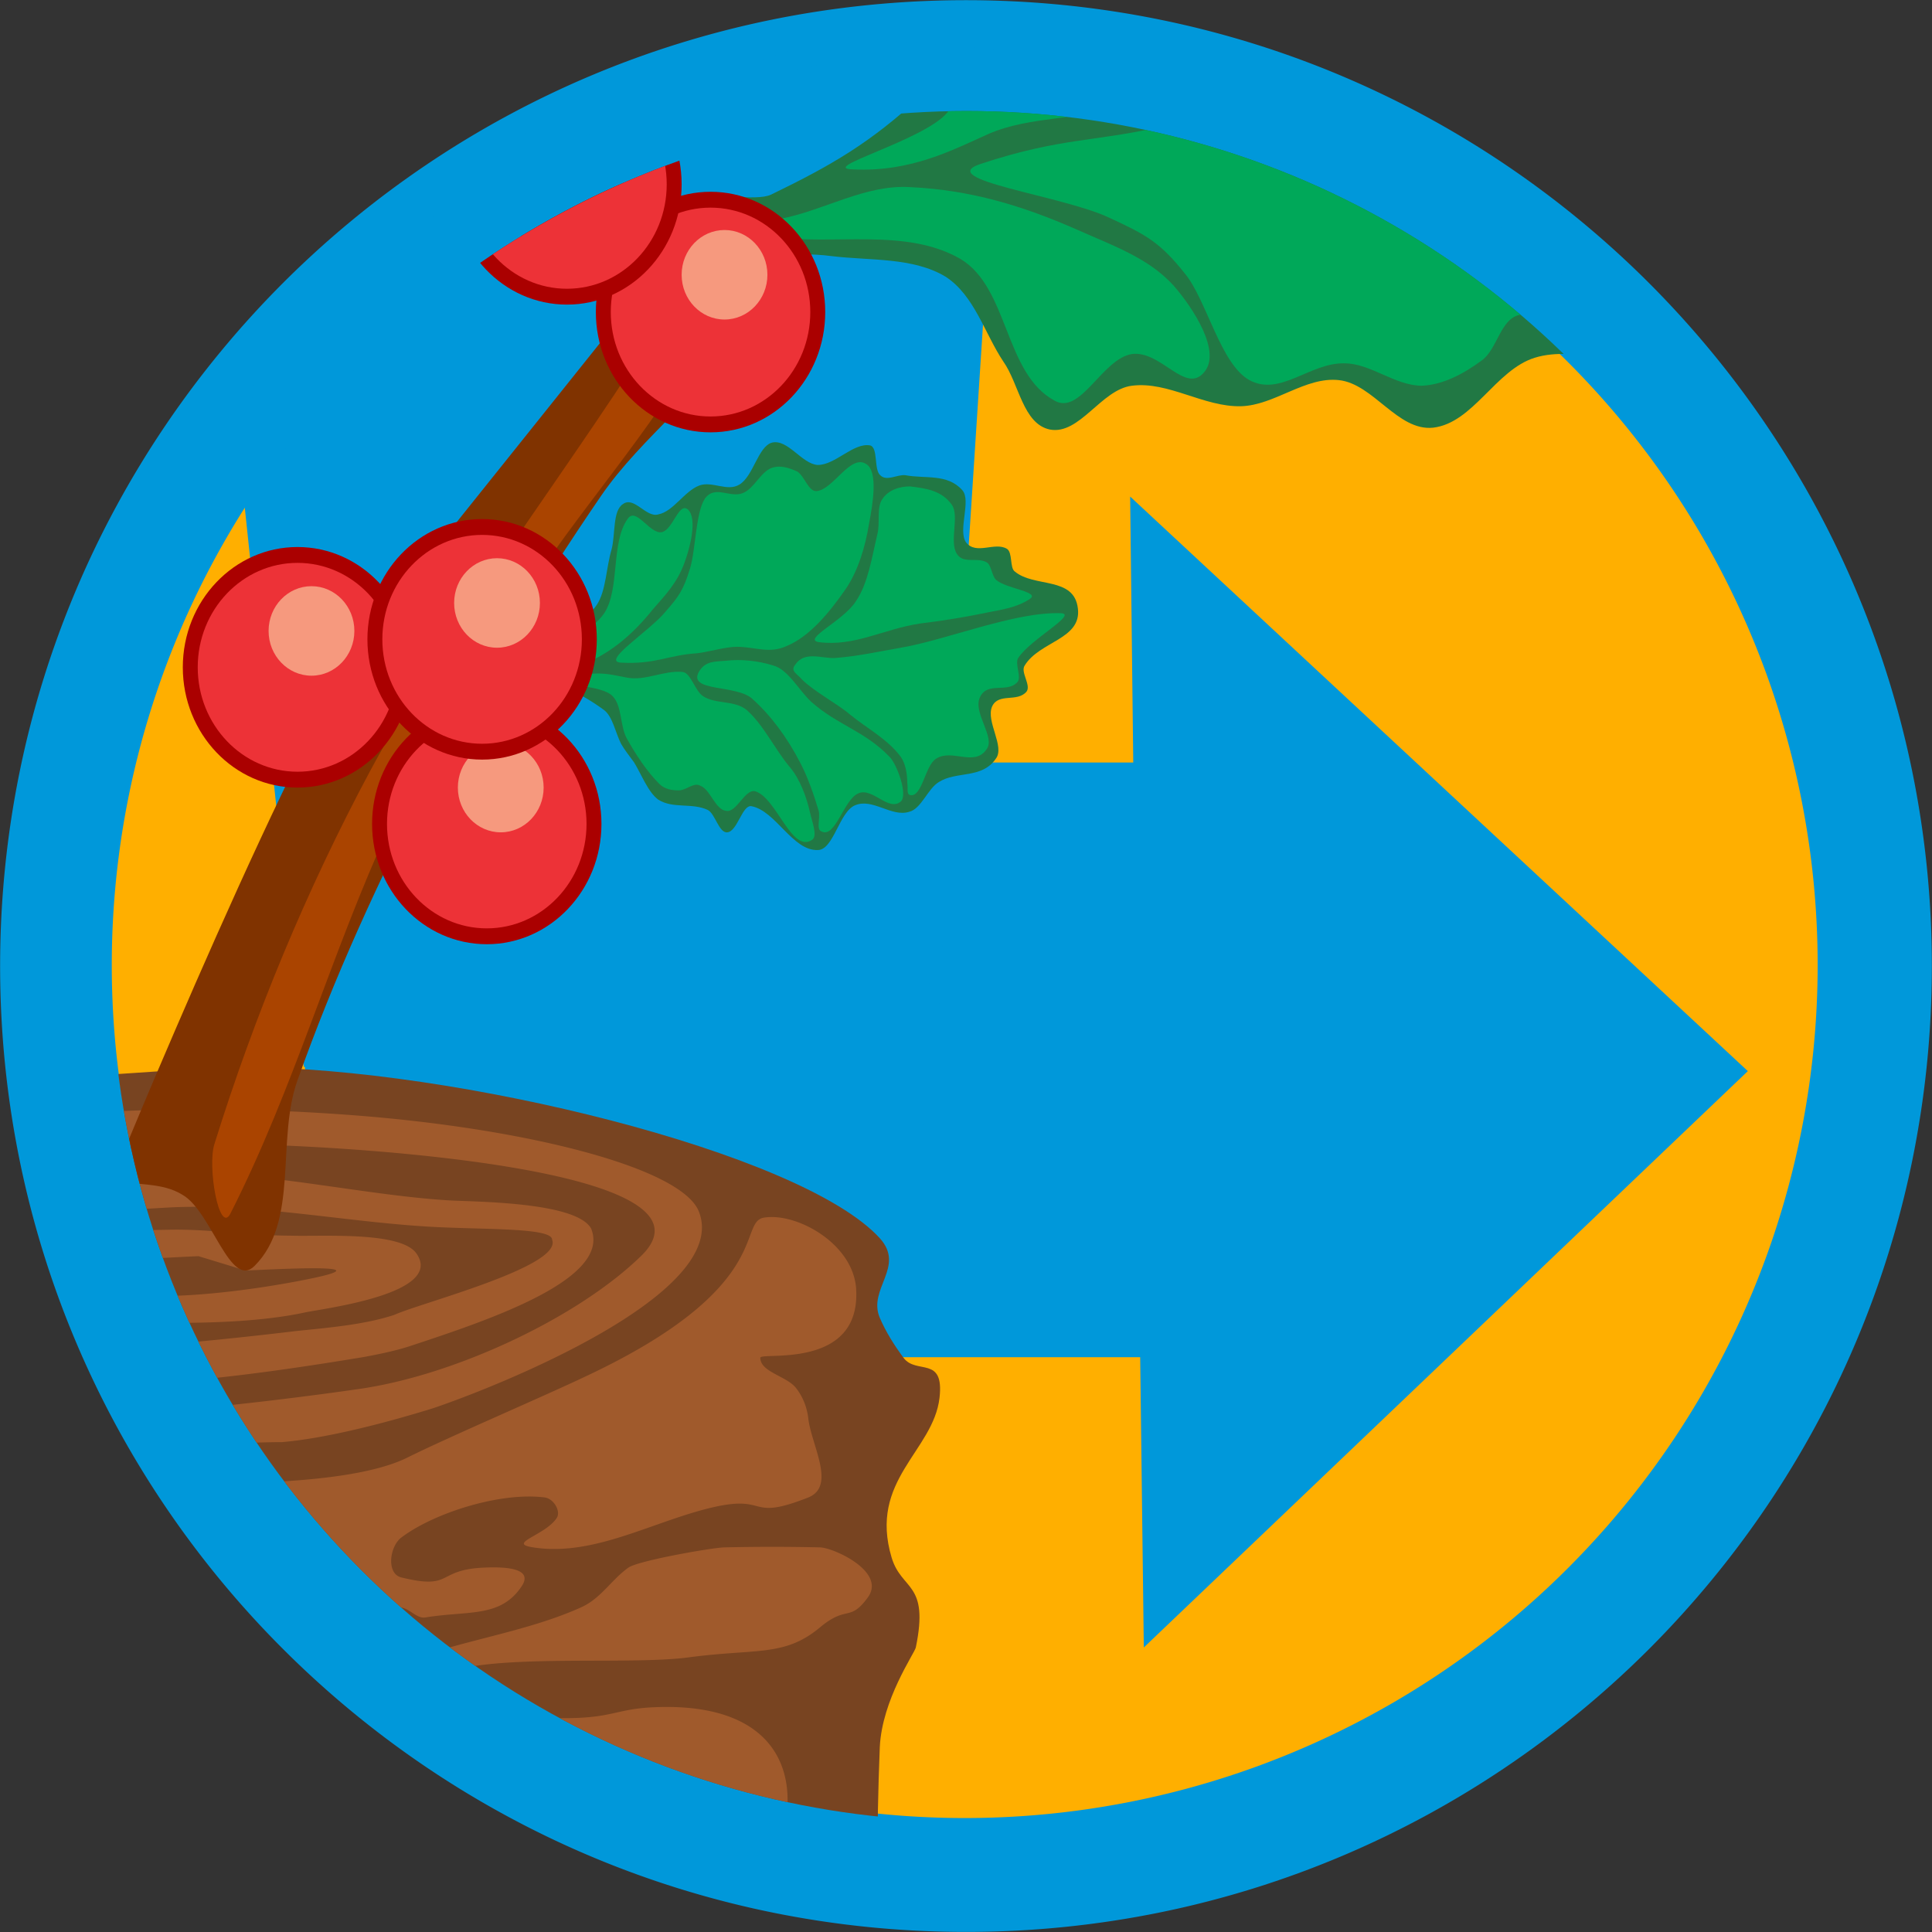 <?xml version="1.0" encoding="UTF-8" standalone="no"?>
<svg
   xmlns:dc="http://purl.org/dc/elements/1.1/"
   xmlns:cc="http://creativecommons.org/ns#"
   xmlns:rdf="http://www.w3.org/1999/02/22-rdf-syntax-ns#"
   xmlns:svg="http://www.w3.org/2000/svg"
   xmlns="http://www.w3.org/2000/svg"
   xmlns:sodipodi="http://sodipodi.sourceforge.net/DTD/sodipodi-0.dtd"
   xmlns:inkscape="http://www.inkscape.org/namespaces/inkscape"
   inkscape:export-ydpi="96"
   inkscape:export-xdpi="96"
   inkscape:export-filename="C:\xampp\htdocs\sistemas\sh\img\favicon.ico.png"
   sodipodi:docname="logohosana_favicon_ideia2.svg"
   inkscape:version="1.0 (4035a4fb49, 2020-05-01)"
   id="svg2"
   viewBox="0 0 15875 15875"
   style="clip-rule:evenodd;fill-rule:evenodd;image-rendering:optimizeQuality;shape-rendering:geometricPrecision;text-rendering:geometricPrecision"
   version="1.1"
   height="600"
   width="600"
   xml:space="preserve"><rect x="0" y="0" width="15875" height="15875" fill="#333333" stroke="none"/><sodipodi:namedview
     inkscape:document-rotation="0"
     units="px"
     inkscape:current-layer="svg2"
     inkscape:window-maximized="1"
     inkscape:window-y="428"
     inkscape:window-x="-8"
     inkscape:cy="-133.68292"
     inkscape:cx="234.41403"
     inkscape:zoom="0.45331146"
     showgrid="false"
     id="namedview252"
     inkscape:window-height="1017"
     inkscape:window-width="1920"
     inkscape:pageshadow="2"
     inkscape:pageopacity="0"
     guidetolerance="10"
     gridtolerance="10"
     objecttolerance="10"
     borderopacity="1"
     bordercolor="#666666"
     pagecolor="#ffffff" /><defs
     id="defs4"><style
       id="style6"
       type="text/css"><![CDATA[
    .str0 {stroke:#373435;stroke-width:7.62}
    .fil15 {fill:#FEFEFE}
    .fil1 {fill:#BDBFC1}
    .fil7 {fill:#373435}
    .fil2 {fill:#FFF212}
    .fil8 {fill:#84716B}
    .fil9 {fill:#A98F71}
    .fil14 {fill:#F6997E}
    .fil10 {fill:#A45E4D}
    .fil11 {fill:#CB7246}
    .fil13 {fill:#ED3237}
    .fil12 {fill:#00A859}
    .fil0 {fill:#0098DA}
    .fil4 {fill:#1F1A17}
    .fil5 {fill:#B7683E}
    .fil16 {fill:#373435;fill-rule:nonzero}
    .fil6 {fill:#CB7246;fill-rule:nonzero}
    .fil3 {fill:#0098DA;fill-rule:nonzero}
   ]]></style><clipPath
       id="clipPath2462"
       clipPathUnits="userSpaceOnUse"><circle
         style="clip-rule:evenodd;fill:#ffd5d5;fill-rule:evenodd;stroke-width:3.374;image-rendering:optimizeQuality;shape-rendering:geometricPrecision;text-rendering:geometricPrecision"
         id="circle2464"
         cy="7891.773"
         cx="7943.556"
         class="fil2"
         r="7082.531" /></clipPath></defs><circle
     style="clip-rule:evenodd;fill:#e6e6e6;fill-rule:evenodd;stroke-width:3.722;image-rendering:optimizeQuality;shape-rendering:geometricPrecision;text-rendering:geometricPrecision"
     id="circle2466"
     cy="7961.042"
     cx="7941.623"
     class="fil2"
     r="7812.116" /><circle
     r="7549.465"
     class="fil2"
     cx="8075.836"
     cy="7916.849"
     id="circle14"
     style="clip-rule:evenodd;fill:#ffaf00;fill-opacity:1;fill-rule:evenodd;stroke-width:3.597;image-rendering:optimizeQuality;shape-rendering:geometricPrecision;text-rendering:geometricPrecision" /><path
     transform="scale(26.458)"
     d="M 299.982 0.018 L 299.982 0.055 C 217.152 0.055 142.165 33.609 87.877 87.896 C 33.625 142.184 0.037 217.17 0.037 300 L 0 300 L 0 300.037 L 0.037 300.037 C 0.037 382.867 33.589 457.852 87.877 512.104 C 142.165 566.391 217.152 599.982 299.982 599.982 L 300.018 599.982 C 382.848 599.982 457.835 566.392 512.123 512.141 C 566.375 457.853 599.963 382.866 599.963 300 C 599.963 217.17 566.375 142.184 512.123 87.896 C 457.835 33.609 382.848 0.055 300.018 0.055 L 300.018 0.018 L 299.982 0.018 z M 299.367 19.355 A 280.35 280.35 0 0 1 299.58 19.355 A 280.35 280.35 0 0 1 579.93 299.705 A 280.35 280.35 0 0 1 299.58 580.057 A 280.35 280.35 0 0 1 19.229 299.705 A 280.35 280.35 0 0 1 299.367 19.355 z "
     style="fill:#0098da;fill-opacity:1;stroke:none;stroke-width:1.065"
     id="path974" /><path
     style="clip-rule:evenodd;fill:#0098da;fill-opacity:1;fill-rule:evenodd;stroke-width:0.903;image-rendering:optimizeQuality;shape-rendering:geometricPrecision;text-rendering:geometricPrecision"
     d="m 6421.432,8840.523 a 6885.652,6449.189 3.895 0 0 460.52,2242.53 l 2486.001,-4.781 30.543,2458.781 4963.266,-4735.829 -5075.448,-4720.841 28.685,2458.782 -2461.273,4.734 a 6885.652,6449.189 3.895 0 0 -432.295,2296.623 z"
     id="path10-2"
     inkscape:connector-curvature="0" /><rect
     y="6265.458"
     x="5106.129"
     height="4886.487"
     width="4903.574"
     id="rect1001"
     style="fill:#0098da;fill-opacity:1;stroke:none;stroke-width:36.962" /><path
     sodipodi:nodetypes="ccccccc"
     d="M 4271.455,1108.274 6852.003,301.356 8223.441,410.716 7682.227,8765.72 H 2496.232 L 1921.209,3316.748 Z"
     style="fill:#0098da;fill-opacity:1;stroke:none;stroke-width:64.974"
     id="rect1003" /><circle
     r="2592.998"
     cy="8553.373"
     cx="5089.23"
     id="path1005"
     style="fill:#0098da;fill-opacity:1;stroke:none;stroke-width:38.504" /><path
     class="fil15"
     d="m 31881.182,-6496.966 c 63.178,353.262 -174.954,961.51 -374.207,1081.035 -60.749,-504.659 -277.012,-847.297 -551.591,-1269.62 l -150.656,571.065 c -80.187,-281.548 -172.523,-555.128 -330.469,-799.49 l -119.065,411.696 c -29.16,-387.791 -97.198,-725.116 -357.199,-990.726 l -140.934,661.368 c -165.235,-401.072 -123.927,-618.872 -507.854,-841.983 14.58,507.315 77.758,1011.974 165.235,1511.325 46.168,276.235 48.598,286.859 145.794,520.596 138.506,337.325 72.898,154.053 218.693,409.039 l 174.954,339.984 247.853,231.081 191.963,217.8 255.141,169.991 228.412,350.605 c 170.094,209.833 128.786,26.561 174.954,339.981 l 26.73,191.242 -109.346,719.805 c -12.15,302.796 75.326,496.691 294.019,669.339 99.627,-228.424 194.393,-462.162 296.451,-690.59 9.718,-18.591 21.869,-42.496 41.308,-50.464 111.776,-39.842 255.142,-92.965 366.918,-135.462 l 301.31,-172.648 c 179.814,-66.404 306.169,-92.965 643.929,-209.833 340.187,-119.524 714.394,-523.253 974.395,-791.52 500.565,-517.939 417.946,-531.22 777.574,-1030.571 223.551,-294.829 396.076,-579.03 485.981,-961.51 l 119.07,-778.239 c -82.618,122.181 -325.612,571.062 -563.742,687.93 l -325.608,321.39 c 70.467,-459.506 80.187,-371.854 80.187,-831.362 -123.927,180.615 -204.114,395.761 -328.039,576.376 -252.713,358.575 -546.732,677.306 -865.051,1004.009 l -413.087,393.102 c 0,-478.097 38.879,-634.81 109.348,-1102.283 55.888,-236.395 182.243,-626.843 208.972,-998.696 l 65.608,-791.52 -502.994,650.745 -294.019,499.348 c -21.87,-201.863 -70.468,-377.167 -145.795,-517.94 2.429,148.74 -17.011,289.515 -65.609,419.663 -111.775,-90.306 -75.327,-69.058 -121.495,-204.519 -41.308,-183.272 -92.338,-358.576 -133.646,-541.844 -72.897,-231.084 -208.973,-446.228 -320.749,-653.404 -34.018,217.8 -114.206,430.29 -116.636,656.058 4.859,58.437 274.581,581.689 242.992,759.648 z"
     id="path230"
     inkscape:connector-curvature="0"
     style="clip-rule:evenodd;fill:#fefefe;fill-rule:evenodd;stroke-width:2.541;image-rendering:optimizeQuality;shape-rendering:geometricPrecision;text-rendering:geometricPrecision" /><path
     id="path984"
     style="fill:#0098da;fill-opacity:1;stroke:none;stroke-width:26.612"
     d="m 7937.033,438.217 v 0.928 c -2070.673,0 -3945.291,838.814 -5302.44,2195.963 C 1278.352,3992.257 438.679,5866.827 438.679,7937.5 h -0.928 v 0.928 h 0.928 c 0,2070.673 838.766,3945.222 2195.915,5301.463 1357.149,1357.149 3231.767,2196.891 5302.44,2196.891 h 0.879 c 2070.673,0 3945.292,-839.722 5302.44,-2195.963 1356.241,-1357.149 2195.915,-3231.738 2195.915,-5303.319 0,-2070.673 -839.674,-3945.243 -2195.915,-5302.391 C 11883.204,1277.959 10008.585,439.145 7937.912,439.145 v -0.928 z m -15.38,483.429 a 7008.487,7008.487 0 0 1 5.322,0 A 7008.487,7008.487 0 0 1 14935.456,7930.127 7008.487,7008.487 0 0 1 7926.975,14938.656 7008.487,7008.487 0 0 1 918.446,7930.127 7008.487,7008.487 0 0 1 7921.653,921.647 Z" /><g
     transform="matrix(0.992,0,0,0.992,62.157,109.396)"
     clip-path="url(#clipPath2462)"
     id="g2252"><path
       style="clip-rule:evenodd;fill:#784421;fill-rule:evenodd;stroke-width:3.325;image-rendering:optimizeQuality;shape-rendering:geometricPrecision;text-rendering:geometricPrecision"
       d="m 1976.352,8730.199 c -114.206,-0.105 -223.262,2.796 -326.054,9.064 -2336.02,139.751 -4795.669,325.108 -5981.873,1601.085 -694.983,747.351 -469.432,2196.429 -94.648,2977.208 558.986,1164.669 457.717,2092.137 127.813,2828.284 1969.603,747.387 4057.713,1133.932 6164.339,1141.124 1819.269,-7.134 3626.36,-297.199 5356.471,-859.79 -22.83,-686.368 -25.617,-1375.446 2.359,-2064.508 18.191,-394.942 287.442,-777.767 298.354,-826.376 112.803,-543.811 -116.414,-467.804 -200.103,-744.272 -192.848,-644.063 345.661,-881.03 396.605,-1324.582 40.023,-352.41 -192.835,-188.359 -298.355,-331.15 -76.411,-103.292 -145.562,-212.662 -196.502,-331.145 -101.885,-240.004 214.678,-422.219 0,-659.186 C 6573.212,9431.066 3689.448,8732.154 1976.352,8730.199 Z"
       id="path22-9"
       inkscape:connector-curvature="0"
       sodipodi:nodetypes="scccccccccccccs" /><path
       style="clip-rule:evenodd;fill:#a05a2c;fill-rule:evenodd;stroke-width:93.834;image-rendering:optimizeQuality;shape-rendering:geometricPrecision;text-rendering:geometricPrecision"
       d="m 1542.608,9078.98 c -1319.982,5.132 -2696.658,176.001 -3840.104,620.311 -771.397,297.728 -1029.879,929.715 -196.626,1406.69 534.883,303.799 968.021,394.893 1532.018,631.858 793.226,331.149 2397.808,97.258 3234.7,97.258 385.698,-33.415 884.078,-167.068 1247.947,-279.473 516.686,-173.171 2478.017,-948.079 2205.116,-1631.637 C 5583.753,9565.501 4310.089,9234.43 2832.787,9125.064 2416.162,9093.924 1982.6,9077.273 1542.608,9078.98 Z m 174.516,287.054 c 86.285,0.088 172.062,0.902 257.117,2.236 942.411,18.227 4002.555,212.608 3274.82,923.508 -513.051,501.278 -1502.809,972.218 -2296.039,1096.781 -320.199,48.607 -3580.379,510.311 -3580.379,24.222 -433.001,-182.279 -2445.347,-641.002 -1986.878,-1200.001 65.496,-109.368 334.746,-209.681 458.462,-255.254 1082.503,-420.008 2390.755,-572.435 3612.55,-589.753 87.27,-1.24 174.061,-1.843 260.346,-1.738 z m -249.415,238.609 c -46.432,0.251 -92.245,1.519 -137.502,3.602 -1007.91,45.567 -2223.321,212.643 -2896.474,391.885 -134.632,36.455 -250.985,75.828 -341.953,112.286 -65.496,30.382 -203.787,94.132 -232.896,154.892 -214.68,179.243 36.414,413.331 207.432,501.438 534.88,282.537 1196.99,246.122 1731.873,467.903 684.068,285.574 2358.005,24.312 3151.231,-106.326 130.991,-24.302 280.221,-54.846 403.934,-97.381 644.044,-212.662 1648.097,-549.901 1480.718,-966.11 -120.076,-221.782 -953.113,-221.74 -1171.433,-233.891 -678.834,-39.879 -1498.501,-231.985 -2194.931,-228.299 z m 152.655,281.708 c 628.207,7.813 1268.944,130.77 1892.974,165.327 447.555,24.308 997.041,6.064 997.041,106.326 90.969,221.775 -1095.289,525.573 -1306.326,622.791 -247.432,82.025 -549.483,106.431 -811.469,133.778 -254.708,30.375 -2445.092,294.678 -2445.092,66.825 -523.968,-215.699 -1186.121,-179.204 -1702.807,-452.626 -265.625,-139.751 167.277,-224.817 294.628,-258.234 891.469,-240.006 1884.899,-328.188 2812.756,-379.838 89.15,-4.176 178.55,-5.465 268.296,-4.348 z m 4695.917,84.463 c -18.038,0.513 -35.569,2.12 -52.169,4.968 -218.32,39.495 91.147,580.192 -1477.116,1315.396 -331.118,157.976 -1153.485,510.536 -1480.967,674.589 -411.167,200.509 -1273.664,212.65 -1743.052,212.65 -556.716,0 -1528.135,88.101 -2063.019,0 -553.077,-94.184 -1062.529,-467.867 -1553.754,-555.967 -574.907,-103.297 -593.143,-364.679 -1022.504,-543.92 -120.077,-51.646 -171.024,-394.91 -283.822,-458.711 -98.243,-54.684 -240.154,267.477 -309.285,185.444 -98.247,-112.403 98.188,-483.11 -43.722,-552.985 -54.577,-27.344 -607.597,300.756 -451.134,470.886 178.294,197.471 181.955,282.485 294.753,413.121 211.041,243.048 640.394,325.023 891.462,413.127 429.361,148.861 895.086,285.623 1189.816,580.314 127.356,127.595 -403.896,-36.408 -593.107,-81.979 -141.906,-36.459 -258.215,-127.569 -396.481,-167.064 -160.104,-42.532 -342.032,-24.381 -494.857,-82.102 -152.824,-54.685 -265.738,-167.144 -396.73,-249.169 -491.22,-306.842 -221.933,-252.138 -694.96,-577.205 -112.798,-78.992 -149.196,212.783 -196.501,331.27 -76.411,185.321 123.734,388.772 294.752,495.104 192.851,118.482 378.39,249.114 596.709,331.145 152.821,57.723 334.757,36.407 494.856,81.979 138.27,39.494 262.099,115.472 396.73,164.081 160.099,60.762 338.268,97.316 494.731,167.189 207.402,94.181 414.81,200.386 593.107,331.023 58.217,39.492 174.661,164.207 98.251,164.207 -145.546,0 -250.973,-133.826 -392.879,-164.207 -130.992,-27.342 -273.013,36.458 -396.73,0 -251.068,-75.952 -451.171,-242.916 -694.96,-331.023 -221.96,-78.988 -469.399,-94.278 -691.358,-167.189 -269.261,-85.068 -916.86,-616.648 -651.237,-176.132 261.982,440.516 163.686,197.322 549.385,425.178 560.352,331.145 400.241,-66.636 891.462,413.373 200.126,197.474 -1742.841,-300.866 -1244.345,-21.368 480.302,267.349 1077.083,340.316 1641.075,434.493 261.986,45.571 542.022,9.131 793.086,85.084 225.599,66.839 414.939,200.442 593.232,328.039 58.22,42.536 134.514,112.38 98.127,167.068 -87.326,145.822 -98.142,264.336 -294.629,164.083 -684.068,-340.259 -211.135,-321.94 -1091.689,-495.109 -90.968,-18.227 -112.688,203.453 -196.377,163.958 -811.42,-361.524 -251.045,-279.432 -694.96,-328.039 -211.045,-24.302 -694.986,-300.812 -593.107,81.98 18.194,69.872 705.762,537.715 793.087,577.21 192.851,88.103 385.83,188.277 593.232,249.041 258.346,75.95 523.829,130.662 793.086,164.081 163.743,21.269 331.238,-18.23 494.98,0 72.775,9.112 163.63,27.363 196.378,85.085 47.305,72.916 61.86,182.261 0,246.062 -61.857,69.873 -192.746,72.932 -294.629,85.083 -196.487,18.23 -403.899,39.492 -593.107,0 -1022.465,-227.855 -1229.967,-595.326 -1684.797,-662.166 -61.86,-9.115 32.891,349.402 294.877,495.229 371.14,206.589 789.439,340.16 1189.692,495.104 94.604,39.495 200.236,51.665 298.479,85.086 69.135,21.264 127.243,57.799 196.378,82.102 349.311,112.41 680.406,78.817 694.96,81.856 218.32,66.834 302.156,85.108 294.877,249.167 -3.636,115.447 -156.607,255.179 -294.877,246.063 -480.302,-21.265 -935.124,-194.49 -1386.318,-328.169 -476.663,-142.787 -1033.367,-795.81 -1386.318,-498.084 -331.117,276.462 644.161,564.982 989.837,826.253 160.099,124.562 1346.298,458.74 1484.568,662.291 98.243,145.823 -564.019,-91.135 -764.145,-106.326 -1052.935,-78.544 -2237.5,-969.73 -1717.588,-316.488 a 17544.032,17544.032 0 0 0 5640.914,950.089 17544.032,17544.032 0 0 0 1208.199,-42.853 c -21.066,-389.55 2.955,-796.577 344.561,-1003.872 170.829,-102.627 217.741,425.598 268.171,932.328 a 17544.032,17544.032 0 0 0 3001.059,-567.771 c -48.761,-81.269 -137.435,-207.621 -256.247,-258.235 -400.252,-173.17 -1699.394,-282.597 -2150.588,-367.663 -724.091,-133.673 -1397.197,-276.299 -2106.741,-458.586 -287.451,-72.911 2234.113,215.502 2772.636,248.917 294.731,15.195 600.492,42.534 891.586,0 596.74,-91.136 1226.107,-1819.736 -494.98,-1737.707 -363.866,18.224 -330.989,118.56 -989.589,82.101 -411.167,-24.304 -640.518,482.97 -891.586,-82.101 -236.51,-534.698 1510.048,-325.028 2175.927,-413.127 567.627,-75.954 796.835,-3.08 1091.565,-249.169 225.6,-188.352 243.905,-39.418 396.729,-249.041 152.825,-212.664 -283.932,-410.212 -396.729,-413.25 -265.622,-6.079 -527.713,-6.079 -793.335,0 -105.523,3.033 -709.522,109.342 -793.211,167.064 -141.91,100.254 -229.103,258.362 -396.481,331.267 -338.397,151.911 -720.459,227.854 -1087.963,331.149 -127.352,33.421 -265.615,51.599 -396.606,81.98 -443.919,103.29 -200.261,188.44 -691.482,82.101 -127.352,-27.339 -72.771,-240.124 0,-331.27 80.05,-103.285 251.18,-130.537 396.729,-163.96 94.603,-24.298 196.509,-18.228 294.752,0 72.775,12.158 127.333,94.009 200.104,81.857 352.95,-57.723 614.955,3.248 789.609,-248.917 101.883,-139.749 -65.514,-173.326 -294.753,-164.207 -414.807,15.192 -258.32,188.437 -694.96,82.102 -127.355,-30.38 -98.243,-258.361 0,-331.268 269.262,-203.552 822.435,-379.633 1189.941,-331.022 72.774,12.151 130.75,112.375 98.002,167.062 -90.965,145.827 -421.848,212.641 -196.254,246.062 502.136,78.986 989.713,-215.704 1484.569,-331.148 473.027,-109.367 283.673,118.533 793.087,-81.976 236.51,-94.182 21.829,-440.519 0,-662.297 -10.919,-85.061 -43.761,-173.146 -101.978,-246.059 -76.414,-97.217 -294.628,-130.683 -294.628,-249.169 0,-51.644 840.638,106.356 793.335,-577.206 -27.291,-350.324 -441.56,-596.407 -712.102,-588.265 z m -4867.949,104.591 c -42.905,-0.69 -85.971,-0.37 -129.179,0.744 -1943.047,30.38 -2376.018,309.694 -2055.815,294.502 -447.555,358.492 800.581,407.127 957.045,422.318 589.464,48.607 1615.459,106.339 2248.59,-33.412 185.568,-36.454 1138.971,-157.862 920.651,-482.932 -123.716,-191.397 -785.981,-142.797 -1047.967,-151.912 -299.279,0 -593.001,-44.369 -893.325,-49.308 z m 132.905,219.353 389.401,118.499 c 138.27,-3.037 1222.528,-69.873 512.991,72.911 -451.194,91.144 -1255.361,203.519 -1692.001,94.149 l 407.536,-94.149 c -855.086,-57.722 -1284.4,-91.078 -1080.635,-109.308 203.766,-15.185 1302.609,-76.024 1462.708,-82.102 z m 4413.835,9374.819 c 221.501,38.518 462.722,65.115 606.646,0 z"
       id="path24-4" /><g
       style="clip-rule:evenodd;fill-rule:evenodd;image-rendering:optimizeQuality;shape-rendering:geometricPrecision;text-rendering:geometricPrecision"
       id="_775282522288"
       transform="matrix(2.729,0,0,2.729,-32743.11,-10738.523)"><path
         style="fill:#6c5353;stroke:none;stroke-width:7.62"
         inkscape:connector-curvature="0"
         id="path33"
         d="m 9854,8268 c 183,-128 345,-211 594,-441 290,-267 732,-678 1132,-987 l 384,-296 c 0,0 97,-29 140,37 43,66 -11,215 -11,215 0,0 -431,342 -613,474 -183,132 -688,616 -914,841 -160,160 -428,320 -571,399 z"
         class="fil7 str0" /><path
         style="fill:#84716b;stroke:none;stroke-width:7.62"
         inkscape:connector-curvature="0"
         id="path35"
         d="m 9864,8284 c 190,-135 339,-196 598,-430 282,-254 718,-679 1102,-979 l 375,-293 c 0,0 104,-47 146,16 42,63 -21,210 -21,210 0,0 -429,335 -607,461 -178,125 -660,592 -880,806 -175,171 -480,340 -600,404 z"
         class="fil8 str0" /><path
         style="fill:#999999;stroke:none;stroke-width:7.62"
         inkscape:connector-curvature="0"
         id="path37"
         d="m 9438,8527 c -15,-25 -17,-102 28,-133 l 220,-164 c 55,-41 140,-10 160,23 l 173,298 c 31,54 23,95 -3,124 l 396,131 c 36,2 69,18 101,39 -82,141 -147,227 -274,331 -9,7 -39,18 -50,21 -43,8 -238,46 -337,49 l -124,-358 c -27,10 -85,9 -106,-29 z"
         class="fil7 str0" /><path
         style="fill:#a98f71"
         inkscape:connector-curvature="0"
         id="path39"
         d="m 9920,8381 c 118,-81 753,-520 815,-606 68,-94 1101,-976 1143,-1002 41,-26 94,-79 110,-37 15,42 -131,126 -131,126 0,0 -221,184 -331,268 -110,84 -948,839 -1095,949 -132,100 -432,302 -488,340 z"
         class="fil9" /><path
         style="fill:#bdbfc1"
         inkscape:connector-curvature="0"
         id="path41"
         d="m 9469,8524 c -13,-24 -15,-86 27,-115 l 207,-144 c 53,-38 107,-5 125,26 l 169,276 c 30,49 16,104 -9,131 L 10381,8821 c 33,2 65,12 95,31 -73,126 -163,228 -264,321 -11,10 -18,25 -32,29 -135,33 -224,38 -289,45 L 9747,8873 c -25,10 -80,-1 -99,-36 z"
         class="fil1" /></g><g
       style="clip-rule:evenodd;fill-rule:evenodd;image-rendering:optimizeQuality;shape-rendering:geometricPrecision;text-rendering:geometricPrecision"
       id="_775282492272"
       transform="matrix(7.723,0,0,7.723,-81107.266,-62421.798)"><g
         id="g44"><path
           style="fill:#803300"
           inkscape:connector-curvature="0"
           id="path46"
           d="m 10614,9334 c 0,0 204,-499 285,-600 82,-102 265,-331 265,-331 -10,-16 -16,-35 -31,-46 -32,-25 -90,-24 -106,-61 -25,-56 22,-127 0,-184 -37,-92 -110,-165 -168,-244 -44,-58 -84,-120 -138,-168 -35,-31 -126,-18 -126,-65 0,-43 84,-18 126,-27 0,0 50,-245 50,-290 0,-46 76,-124 76,-124 -5,-20 -23,-41 -15,-60 10,-19 47,-11 57,-30 38,-71 42,-158 81,-229 48,-89 145,-149 179,-244 25,-73 -16,-154 -11,-230 1,-23 25,-83 30,-61 24,89 28,183 27,275 -1,42 -11,86 -31,123 -32,57 -91,95 -122,152 -39,72 -59,153 -87,229 -21,56 -42,112 -61,168 -28,81 -58,162 -81,245 -9,30 -31,65 -16,92 36,62 90,117 153,152 21,12 46,-44 66,-31 26,18 18,62 26,92 16,61 32,122 46,184 8,40 14,81 19,122 5,30 -10,69 11,92 45,45 124,45 168,91 21,22 19,65 5,92 -38,70 -108,117 -153,183 -67,98 -129,200 -183,305 -54,104 -103,211 -142,321 -23,64 2,151 -46,199 -26,26 -46,-58 -77,-76 -22,-14 -50,-10 -76,-16 z"
           class="fil10" /><path
           style="fill:#aa4400"
           inkscape:connector-curvature="0"
           id="path48"
           d="m 10724,9295 c 43,-138 99,-273 167,-400 81,-150 185,-286 278,-428 19,-30 69,-54 58,-87 -19,-54 -101,-65 -127,-116 -36,-68 -22,-155 -52,-226 -33,-74 -87,-137 -133,-202 -52,-74 -150,-126 -162,-215 -16,-114 52,-225 86,-336 12,-38 37,-72 52,-110 43,-101 70,-209 122,-306 32,-60 91,-100 127,-157 19,-29 33,-63 35,-98 4,-81 -20,-162 -18,-243 1,-13 22,16 24,29 10,67 16,135 11,202 -3,42 -14,104 -35,140 -32,58 -96,109 -126,168 -50,97 -68,192 -108,293 -16,41 -27,90 -43,131 -25,65 -45,136 -64,202 -10,34 -29,49 -19,82 15,48 83,99 118,134 18,19 37,26 55,15 20,-11 38,-40 56,-16 10,15 -6,36 0,68 13,62 45,134 58,165 15,37 8,98 17,137 10,42 -9,84 16,120 33,47 122,52 159,97 11,13 -18,76 -26,91 -62,109 -132,181 -200,287 -47,74 -102,158 -138,238 -64,139 -102,280 -171,416 -12,23 -25,-51 -17,-75 z"
           class="fil11" /></g><g
         id="g50"><path
           style="fill:#217844;stroke:none;stroke-width:7.62"
           inkscape:connector-curvature="0"
           id="path52"
           d="m 10971,8246 c -58,-42 -94,-73 -137,-131 -15,-21 -9,-51 -15,-76 -4,-16 -10,-31 -15,-46 -10,-31 -10,-67 -31,-92 -28,-34 -76,-45 -107,-76 -16,-16 -9,-52 -30,-61 -24,-10 -55,30 -77,15 -53,-37 -64,-124 -122,-153 -37,-18 -81,39 -122,31 -47,-9 -76,-63 -122,-77 -30,-8 -61,18 -92,16 -52,-4 -103,-47 -153,-31 -30,10 -3,75 -30,92 -27,16 -62,-24 -92,-15 -15,4 0,39 -15,45 -53,22 -153,-24 -168,31 -16,59 88,86 122,137 8,13 -10,35 0,46 24,28 78,27 92,61 12,30 -45,63 -31,92 23,46 80,63 122,92 19,12 49,11 61,30 12,17 -17,50 0,61 39,26 96,9 138,31 38,20 50,79 92,92 35,11 69,-34 106,-31 36,3 62,39 97,46 38,8 80,-12 117,0 31,10 44,61 77,61 29,0 40,-41 61,-61 25,-26 43,-64 76,-76 38,-15 82,-3 122,0 44,2 88,22 131,13 16,-3 28,-32 18,-44 -13,-14 -58,-10 -73,-22 z"
           class="fil7 str0" /><path
           style="fill:#00a859"
           inkscape:connector-curvature="0"
           id="path54"
           d="m 9687,7730 c 104,57 291,93 401,134 55,21 107,37 162,61 32,14 67,49 101,39 17,-6 2,-20 -6,-35 -18,-34 -64,-83 -87,-116 -27,-41 -69,-84 -87,-130 -6,-17 -2,-36 3,-52 3,-9 12,-18 3,-24 -26,-18 -58,33 -89,31 -44,-3 -83,-60 -125,-46 -31,11 5,78 -23,95 -29,18 -66,-25 -100,-20 -15,3 -7,35 -21,40 -41,17 -172,2 -132,23 z"
           class="fil12" /><path
           style="fill:#00a859"
           inkscape:connector-curvature="0"
           id="path56"
           d="m 10404,7988 c -32,-25 -42,-73 -64,-107 -44,-70 -104,-112 -142,-185 -11,-21 -17,-86 6,-87 38,-3 56,56 93,63 39,8 90,-48 117,-19 10,10 -8,24 -8,38 -2,32 0,71 7,103 11,57 33,113 63,162 27,43 151,89 105,110 -22,10 -45,-3 -69,-13 -38,-16 -77,-40 -108,-65 z"
           class="fil12" /><path
           style="fill:#00a859"
           inkscape:connector-curvature="0"
           id="path58"
           d="m 10442,7650 c -16,0 -14,30 -16,46 -3,33 -1,70 14,101 22,48 30,103 59,147 20,32 68,47 92,77 15,18 11,51 31,63 41,26 94,30 134,58 34,23 74,54 134,63 38,6 -68,-44 -87,-78 -13,-25 5,-58 -1,-86 -9,-40 -22,-79 -42,-115 -8,-15 -25,-25 -41,-34 -17,-9 -41,-4 -55,-18 -20,-19 -17,-59 -41,-73 -24,-15 -61,15 -83,-2 -47,-37 -39,-148 -98,-149 z"
           class="fil12" /><path
           style="fill:#00a859"
           inkscape:connector-curvature="0"
           id="path60"
           d="m 9749,7791 c 37,1 73,16 107,28 57,19 112,40 169,62 91,35 171,40 253,91 39,25 -75,6 -118,23 -42,16 -71,55 -102,87 -15,15 -16,45 -35,52 -25,9 -54,0 -76,-13 -34,-19 -72,-43 -85,-80 -10,-28 33,-58 25,-87 -8,-26 -48,-29 -65,-50 -8,-11 -1,-29 -8,-40 -18,-28 -97,-75 -65,-73 z"
           class="fil12" /><path
           style="fill:#00a859"
           inkscape:connector-curvature="0"
           id="path62"
           d="m 10033,8212 c -23,-27 15,-74 38,-103 26,-35 63,-65 104,-80 57,-21 121,-36 181,-26 47,8 75,37 120,59 25,13 74,26 99,37 69,31 104,31 184,75 47,26 -92,17 -144,31 -41,11 -57,16 -90,43 -26,23 -54,87 -87,98 -35,12 -59,-30 -95,-36 -28,-5 -57,14 -85,8 -22,-4 -41,-21 -57,-37 -14,-15 -11,-47 -31,-55 -42,-18 -107,21 -137,-14 z"
           class="fil12" /><path
           style="fill:#00a859"
           inkscape:connector-curvature="0"
           id="path64"
           d="m 10827,8212 c 47,6 85,41 129,58 19,7 52,-5 59,14 5,16 -35,7 -52,6 -67,-2 -138,-35 -201,-13 -57,20 -69,110 -125,129 -31,10 -42,-54 -72,-64 -29,-9 -63,32 -78,6 -15,-26 24,-66 47,-84 33,-25 72,-31 111,-40 62,-15 120,-20 182,-12 z"
           class="fil12" /></g><g
         id="g66"><path
           style="fill:#217844;stroke:none;stroke-width:7.62"
           inkscape:connector-curvature="0"
           id="path68"
           d="m 10613,7562 c -2,-57 1,-95 24,-153 9,-21 40,-35 59,-53 11,-11 20,-23 31,-35 20,-24 53,-45 61,-71 12,-35 -11,-69 -4,-104 3,-19 40,-36 34,-53 -7,-19 -65,-14 -67,-34 -3,-52 68,-108 54,-158 -9,-32 -90,-23 -112,-51 -24,-32 5,-80 -15,-113 -13,-22 -58,-25 -77,-43 -33,-31 -29,-86 -78,-104 -30,-11 -70,42 -104,36 -33,-5 -21,-49 -49,-60 -15,-7 -36,22 -52,18 -56,-17 -84,-101 -143,-77 -65,25 -18,100 -40,148 -6,13 -38,15 -42,27 -8,30 30,60 8,87 -18,24 -87,11 -103,36 -26,39 -3,82 1,122 2,18 23,34 15,53 -8,16 -57,19 -56,35 4,37 59,59 68,95 8,34 -37,75 -20,105 15,27 78,20 101,43 22,21 8,57 26,81 18,26 65,38 80,66 13,23 -25,60 -2,79 20,16 65,-1 97,-2 41,0 87,-12 122,-1 39,13 58,45 84,69 28,26 41,62 78,82 14,6 48,-3 52,-16 4,-15 -31,-39 -31,-54 z"
           class="fil7 str0" /><path
           style="fill:#00a859"
           inkscape:connector-curvature="0"
           id="path70"
           d="m 10194,6538 c 20,93 117,219 156,305 19,43 40,81 56,126 10,27 3,66 35,79 17,7 19,-9 27,-23 18,-30 30,-84 45,-116 18,-39 28,-88 57,-124 11,-14 31,-23 49,-29 11,-4 25,-4 24,-13 -1,-25 -69,-13 -89,-32 -28,-27 -3,-81 -45,-97 -31,-11 -67,48 -102,42 -36,-6 -23,-52 -51,-67 -12,-7 -35,15 -50,11 -44,-14 -120,-96 -112,-62 z"
           class="fil12" /><path
           style="fill:#00a859"
           inkscape:connector-curvature="0"
           id="path72"
           d="m 10455,7093 c 1,-33 38,-67 53,-99 33,-65 30,-123 69,-188 11,-18 66,-58 83,-46 28,19 -12,64 7,89 19,26 106,22 98,55 -2,11 -27,9 -40,17 -31,18 -64,42 -88,64 -44,39 -79,84 -103,130 -20,40 24,137 -27,123 -24,-7 -28,-28 -36,-46 -12,-32 -17,-67 -16,-99 z"
           class="fil12" /><path
           style="fill:#00a859"
           inkscape:connector-curvature="0"
           id="path74"
           d="m 10787,6918 c -11,-9 -37,9 -52,17 -33,18 -65,40 -83,67 -28,40 -71,77 -92,119 -14,30 5,66 -5,96 -6,19 -39,36 -36,54 5,39 38,70 41,110 2,32 1,73 35,112 21,24 -8,-64 10,-94 14,-23 55,-32 77,-51 30,-28 56,-58 75,-90 8,-14 5,-30 2,-43 -3,-15 -24,-26 -22,-42 4,-23 42,-44 39,-66 -3,-21 -57,-25 -56,-48 1,-47 107,-107 67,-141 z"
           class="fil12" /><path
           style="fill:#00a859"
           inkscape:connector-curvature="0"
           id="path76"
           d="m 10182,6609 c 25,22 35,50 49,76 22,43 41,87 60,132 31,71 82,120 92,195 5,37 -57,-39 -102,-53 -43,-14 -98,-8 -149,-7 -23,1 -51,18 -71,10 -24,-8 -37,-30 -41,-50 -6,-30 -10,-66 14,-94 18,-23 75,-15 96,-37 19,-19 -7,-43 1,-65 3,-11 25,-17 30,-28 13,-26 0,-98 21,-79 z"
           class="fil12" /><path
           style="fill:#00a859"
           inkscape:connector-curvature="0"
           id="path78"
           d="m 9998,7014 c 8,-29 77,-35 118,-39 50,-5 103,-2 145,12 58,20 116,48 148,88 25,30 19,63 29,101 6,22 28,57 35,77 20,58 44,77 59,148 9,41 -78,-42 -127,-63 -38,-17 -54,-23 -101,-26 -39,-2 -115,20 -148,8 -34,-13 -14,-51 -33,-75 -15,-18 -52,-24 -66,-43 -11,-15 -10,-35 -6,-53 4,-18 35,-34 29,-50 -14,-34 -93,-48 -82,-85 z"
           class="fil12" /><path
           style="fill:#00a859"
           inkscape:connector-curvature="0"
           id="path80"
           d="m 10546,7461 c 26,30 21,72 36,107 6,15 40,26 28,41 -11,12 -30,-16 -42,-26 -45,-39 -63,-98 -127,-121 -57,-20 -146,26 -202,4 -30,-11 19,-54 7,-77 -11,-22 -71,-17 -58,-41 12,-23 76,-25 109,-22 44,4 76,23 112,40 56,26 101,55 137,95 z"
           class="fil12" /></g><g
         id="g82"><path
           style="fill:#217844;stroke:none;stroke-width:7.62"
           inkscape:connector-curvature="0"
           id="path84"
           d="m 11050,7753 c 36,-35 62,-56 113,-75 18,-7 46,5 68,6 14,1 28,-1 41,-1 28,-1 60,8 82,-2 30,-14 38,-49 64,-65 14,-9 47,4 54,-10 9,-16 -29,-50 -17,-63 31,-33 109,-20 133,-59 15,-25 -39,-72 -33,-102 5,-34 53,-44 63,-77 7,-21 -18,-51 -18,-75 1,-39 38,-69 21,-111 -11,-26 -68,-20 -85,-45 -16,-25 19,-43 10,-68 -5,-13 -36,-10 -43,-23 -22,-46 15,-113 -35,-137 -55,-27 -75,48 -120,62 -11,4 -31,-15 -41,-10 -24,12 -21,54 -51,56 -27,3 -59,-49 -85,-45 -40,7 -54,47 -77,74 -11,11 -9,34 -25,40 -15,5 -46,-25 -56,-15 -22,25 -3,73 -21,100 -17,25 -69,21 -79,50 -8,25 34,62 33,90 -1,27 -32,39 -38,64 -5,28 15,65 6,91 -7,22 -53,20 -52,45 2,23 39,41 59,62 24,26 59,48 72,77 15,33 6,64 6,95 0,34 -16,63 -6,99 4,12 30,29 41,23 12,-6 7,-42 16,-51 z"
           class="fil7 str0" /><path
           style="fill:#00a859"
           inkscape:connector-curvature="0"
           id="path86"
           d="m 11458,6877 c -46,68 -70,205 -102,280 -17,38 -29,75 -48,111 -11,23 -41,41 -30,70 5,15 17,6 31,4 30,-6 72,-31 101,-41 36,-11 73,-33 114,-36 15,-2 32,6 47,14 9,5 17,13 22,8 16,-16 -32,-53 -32,-77 1,-33 50,-50 36,-86 -11,-26 -71,-14 -88,-40 -17,-27 20,-46 14,-73 -3,-12 -32,-13 -37,-25 -18,-37 -10,-135 -28,-109 z"
           class="fil12" /><path
           style="fill:#00a859"
           inkscape:connector-curvature="0"
           id="path88"
           d="m 11258,7373 c 21,-18 65,-15 94,-24 62,-18 97,-54 162,-67 18,-4 77,7 79,26 4,29 -48,30 -53,57 -6,28 48,81 23,95 -9,6 -22,-12 -35,-16 -30,-8 -65,-16 -93,-18 -51,-5 -101,-1 -145,11 -37,11 -74,97 -94,56 -10,-20 0,-35 8,-51 13,-26 32,-50 54,-69 z"
           class="fil12" /><path
           style="fill:#00a859"
           inkscape:connector-curvature="0"
           id="path90"
           d="m 11567,7482 c -1,-12 -28,-18 -43,-23 -30,-10 -63,-17 -91,-13 -43,6 -92,0 -131,11 -28,9 -39,43 -65,54 -16,7 -46,-4 -56,9 -22,26 -23,66 -46,91 -19,21 -46,44 -51,89 -3,28 36,-43 66,-49 23,-5 53,17 78,19 36,3 71,2 103,-5 14,-3 22,-14 29,-24 7,-11 2,-31 14,-39 16,-11 52,1 64,-14 12,-15 -16,-52 -2,-65 31,-27 133,5 131,-41 z"
           class="fil12" /><path
           style="fill:#00a859"
           inkscape:connector-curvature="0"
           id="path92"
           d="m 11407,6912 c 0,28 -12,52 -21,76 -14,40 -31,77 -48,117 -28,62 -29,123 -71,174 -21,25 -9,-59 -27,-97 -17,-36 -53,-67 -83,-99 -15,-15 -42,-23 -49,-40 -9,-21 -3,-42 8,-56 16,-22 36,-46 68,-47 26,-1 55,40 81,40 23,0 24,-30 42,-38 10,-5 26,6 36,3 24,-8 63,-58 64,-33 z"
           class="fil12" /><path
           style="fill:#00a859"
           inkscape:connector-curvature="0"
           id="path94"
           d="m 11037,7033 c 24,-12 68,29 96,53 32,29 61,64 77,100 22,49 38,102 32,147 -5,34 -30,49 -48,79 -10,16 -20,52 -29,68 -25,47 -23,74 -59,125 -22,31 -20,-75 -35,-119 -12,-34 -17,-48 -44,-79 -22,-27 -81,-63 -93,-91 -11,-30 25,-39 29,-65 3,-21 -16,-48 -12,-68 3,-17 17,-28 32,-36 13,-8 42,3 48,-11 14,-29 -24,-88 6,-103 z"
           class="fil12" /><path
           style="fill:#00a859"
           inkscape:connector-curvature="0"
           id="path96"
           d="m 11075,7650 c -4,35 -34,56 -47,86 -6,13 7,42 -10,42 -14,1 -8,-28 -8,-41 -2,-52 26,-99 2,-154 -20,-48 -103,-79 -122,-127 -11,-26 46,-20 54,-41 7,-20 -32,-56 -9,-62 23,-5 62,34 79,57 24,31 31,63 41,95 16,52 24,98 20,145 z"
           class="fil12" /></g><g
         id="g98"><path
           style="fill:#217844;stroke:none;stroke-width:7.62"
           inkscape:connector-curvature="0"
           id="path100"
           d="m 11321,8277 c 66,-32 107,-56 161,-106 19,-18 18,-50 29,-74 7,-14 16,-28 24,-42 16,-29 23,-65 48,-86 34,-29 84,-31 121,-57 19,-13 19,-50 42,-55 26,-6 49,40 73,30 61,-27 87,-112 151,-130 41,-12 74,53 116,53 49,0 88,-48 137,-53 31,-3 57,29 88,33 53,6 113,-28 159,-2 28,16 -11,75 13,97 23,21 66,-12 94,2 15,7 -7,40 7,48 48,32 158,5 162,62 5,63 -104,70 -148,115 -10,11 4,36 -8,46 -29,23 -83,12 -103,44 -18,27 33,71 13,97 -31,41 -92,48 -139,68 -21,10 -51,3 -67,20 -14,14 8,52 -11,61 -44,18 -98,-10 -143,4 -42,13 -66,70 -109,75 -38,4 -64,-47 -101,-51 -36,-4 -69,27 -105,28 -40,1 -78,-27 -117,-22 -33,4 -56,53 -88,47 -29,-6 -33,-49 -50,-73 -20,-30 -31,-71 -62,-91 -35,-21 -81,-17 -122,-22 -44,-6 -92,5 -133,-12 -15,-6 -22,-37 -9,-46 15,-12 60,0 77,-8 z"
           class="fil7 str0" /><path
           style="fill:#00a859"
           inkscape:connector-curvature="0"
           id="path102"
           d="m 12700,8002 c -115,37 -309,37 -426,58 -59,11 -114,17 -173,30 -35,8 -76,36 -108,20 -16,-9 1,-19 12,-33 24,-31 80,-71 109,-100 35,-35 84,-71 111,-113 10,-16 8,-36 6,-53 -1,-10 -8,-20 2,-24 29,-14 52,43 84,47 44,5 93,-44 133,-22 28,16 -20,77 5,99 26,23 71,-13 103,-1 15,5 1,35 14,44 38,24 172,34 128,48 z"
           class="fil12" /><path
           style="fill:#00a859"
           inkscape:connector-curvature="0"
           id="path104"
           d="m 11936,8125 c 36,-19 55,-66 83,-96 58,-61 125,-92 177,-158 15,-18 32,-82 10,-88 -37,-9 -67,46 -105,46 -40,1 -80,-65 -113,-41 -12,8 3,25 1,40 -4,32 -14,71 -26,101 -22,55 -54,107 -94,150 -35,38 -168,61 -125,90 20,14 46,5 71,0 42,-8 84,-25 121,-44 z"
           class="fil12" /><path
           style="fill:#00a859"
           inkscape:connector-curvature="0"
           id="path106"
           d="m 11961,7780 c 16,3 8,32 7,49 -3,33 -12,70 -33,98 -31,44 -50,97 -86,136 -27,28 -78,34 -107,59 -18,15 -20,49 -42,58 -47,18 -100,12 -146,32 -38,17 -83,41 -145,38 -39,-1 76,-31 101,-61 19,-23 7,-59 18,-86 16,-38 36,-75 63,-107 11,-14 30,-21 47,-26 19,-6 43,3 59,-8 24,-15 28,-56 54,-66 27,-10 59,27 84,14 54,-28 66,-140 126,-130 z"
           class="fil12" /><path
           style="fill:#00a859"
           inkscape:connector-curvature="0"
           id="path108"
           d="m 12626,8050 c -37,-5 -75,3 -111,8 -61,8 -120,19 -181,30 -98,18 -179,8 -270,44 -44,17 74,20 114,45 38,24 60,69 85,106 12,18 7,48 26,59 22,13 53,10 78,1 37,-13 80,-30 100,-64 15,-26 -23,-64 -9,-92 12,-25 53,-20 74,-38 11,-9 6,-28 16,-38 23,-24 111,-56 78,-61 z"
           class="fil12" /><path
           style="fill:#00a859"
           inkscape:connector-curvature="0"
           id="path110"
           d="m 12263,8418 c 29,-23 -1,-77 -18,-110 -20,-40 -50,-77 -88,-100 -54,-32 -115,-58 -177,-59 -48,-1 -82,22 -130,36 -28,8 -80,12 -106,18 -75,18 -110,12 -198,41 -52,17 88,34 138,58 39,18 54,26 81,60 23,28 38,97 69,114 33,18 65,-19 102,-18 28,0 54,24 83,24 23,-1 45,-13 64,-27 17,-12 20,-45 41,-49 46,-10 103,41 139,12 z"
           class="fil12" /><path
           style="fill:#00a859"
           inkscape:connector-curvature="0"
           id="path112"
           d="m 11470,8269 c -48,-3 -92,25 -139,34 -20,3 -51,-15 -61,2 -9,16 33,14 50,17 68,10 145,-10 204,24 52,31 47,123 101,152 28,16 51,-45 83,-50 31,-4 57,43 77,20 20,-22 -12,-70 -32,-93 -27,-30 -65,-43 -103,-60 -59,-26 -115,-43 -180,-46 z"
           class="fil12" /></g><g
         id="g114"><path
           style="fill:#217844;stroke:none;stroke-width:7.62"
           inkscape:connector-curvature="0"
           id="path116"
           d="m 11069,8797 c 29,7 47,14 73,33 9,7 12,24 18,36 4,7 9,13 14,20 8,13 15,32 26,40 16,10 36,3 53,11 8,4 12,25 21,24 11,-1 16,-30 26,-28 26,5 44,48 71,47 17,0 23,-41 40,-48 19,-8 39,13 58,7 13,-3 20,-25 32,-32 19,-12 46,-3 61,-25 10,-13 -11,-40 -4,-56 7,-15 27,-4 37,-16 5,-7 -7,-21 -2,-28 16,-26 61,-28 57,-61 -4,-35 -47,-22 -68,-40 -5,-4 -2,-20 -8,-24 -13,-8 -33,7 -44,-7 -9,-13 6,-45 -4,-56 -16,-18 -40,-12 -61,-16 -9,-1 -20,7 -27,0 -7,-6 -2,-30 -11,-32 -18,-3 -37,21 -56,21 -17,-1 -32,-28 -49,-24 -15,4 -20,36 -35,45 -13,8 -29,-4 -43,1 -16,6 -28,28 -44,31 -13,4 -26,-20 -38,-11 -11,7 -8,32 -12,48 -6,20 -6,45 -16,60 -12,18 -30,23 -45,33 -17,10 -37,12 -51,28 -5,5 -5,24 1,27 7,4 23,-10 30,-8 z"
           class="fil7 str0" /><path
           style="fill:#00a859"
           inkscape:connector-curvature="0"
           id="path118"
           d="m 11632,8726 c -49,-2 -124,29 -172,37 -23,4 -45,9 -70,11 -14,1 -33,-8 -43,7 -6,7 2,10 7,16 13,13 38,26 52,38 17,14 40,26 54,45 5,7 7,18 7,28 1,6 -1,12 3,13 13,3 16,-32 28,-39 17,-11 41,9 54,-10 10,-13 -15,-39 -7,-56 8,-17 29,-4 40,-16 5,-5 -3,-20 1,-26 13,-20 64,-47 46,-48 z"
           class="fil12" /><path
           style="fill:#00a859"
           inkscape:connector-curvature="0"
           id="path120"
           d="m 11323,8782 c 16,4 28,27 41,39 28,25 57,31 84,59 8,8 20,41 12,48 -13,11 -30,-15 -45,-9 -16,6 -25,49 -40,41 -6,-2 -1,-14 -3,-22 -5,-17 -12,-37 -20,-52 -14,-27 -31,-50 -51,-68 -17,-16 -71,-7 -57,-30 7,-11 17,-10 28,-11 17,-2 35,0 51,5 z"
           class="fil12" /><path
           style="fill:#00a859"
           inkscape:connector-curvature="0"
           id="path122"
           d="m 11365,8969 c 6,-4 0,-19 -2,-28 -4,-18 -11,-37 -22,-50 -16,-19 -28,-45 -46,-61 -13,-11 -33,-6 -47,-15 -9,-6 -13,-25 -22,-26 -20,-2 -40,10 -60,6 -16,-3 -36,-9 -60,2 -15,8 33,5 45,18 10,10 8,32 15,45 10,18 22,36 35,49 6,6 14,7 21,7 8,0 16,-9 23,-5 11,4 16,26 28,27 11,2 20,-24 31,-21 23,7 39,67 61,52 z"
           class="fil12" /><path
           style="fill:#00a859"
           inkscape:connector-curvature="0"
           id="path124"
           d="m 11598,8711 c -14,9 -29,11 -44,14 -24,5 -48,9 -73,12 -40,6 -70,25 -109,20 -18,-3 27,-23 40,-44 13,-19 17,-47 23,-72 3,-12 -1,-28 5,-37 7,-11 20,-14 30,-14 16,2 34,4 45,20 8,12 -3,39 5,52 7,12 23,3 33,10 4,3 5,14 9,18 11,10 49,13 36,21 z"
           class="fil12" /><path
           style="fill:#00a859"
           inkscape:connector-curvature="0"
           id="path126"
           d="m 11423,8566 c 13,8 7,43 3,64 -4,25 -12,51 -25,70 -18,26 -39,51 -63,61 -19,9 -34,1 -54,1 -12,0 -32,6 -43,7 -31,2 -44,12 -81,10 -22,-1 31,-34 48,-55 14,-16 19,-23 26,-46 6,-19 6,-60 16,-75 11,-15 27,0 41,-6 12,-5 19,-23 31,-27 9,-3 18,0 27,4 8,5 12,22 21,21 18,-2 36,-40 53,-29 z"
           class="fil12" /><path
           style="fill:#00a859"
           inkscape:connector-curvature="0"
           id="path128"
           d="m 11128,8777 c -18,10 -38,1 -57,4 -8,1 -19,17 -24,8 -5,-7 11,-12 18,-17 25,-17 57,-18 77,-46 17,-26 7,-76 25,-101 9,-14 24,17 37,14 12,-3 18,-33 28,-24 10,10 2,41 -4,57 -8,22 -21,35 -34,50 -20,25 -41,43 -66,55 z"
           class="fil12" /></g><g
         id="g130"><path
           style="fill:#217844;stroke:none;stroke-width:7.62"
           inkscape:connector-curvature="0"
           id="path132"
           d="m 11117,6328 c -21,-36 -37,-59 -70,-88 -12,-11 -32,-10 -47,-15 -10,-4 -19,-9 -28,-13 -18,-8 -41,-11 -55,-25 -19,-19 -22,-47 -39,-67 -9,-11 -32,-10 -36,-23 -4,-14 24,-28 17,-42 -19,-33 -72,-47 -86,-82 -8,-23 32,-43 31,-67 -1,-28 -33,-49 -37,-76 -2,-18 17,-33 18,-51 3,-30 -20,-63 -5,-89 10,-17 48,4 61,-10 13,-14 -9,-37 -1,-54 4,-8 25,4 31,-4 18,-28 -1,-90 35,-93 39,-5 46,57 76,81 7,5 22,-3 29,3 15,16 10,47 30,58 18,9 44,-21 61,-10 27,17 33,51 47,77 6,12 3,29 13,37 10,8 34,-5 39,6 13,24 -3,55 7,80 9,24 45,36 49,60 4,21 -27,37 -29,58 -2,21 19,39 20,59 2,23 -15,45 -11,67 4,18 35,30 32,49 -3,16 -30,19 -45,29 -18,13 -44,19 -55,37 -13,21 -9,46 -12,70 -2,25 6,52 -3,75 -4,9 -23,14 -30,7 -7,-9 -1,-34 -7,-44 z"
           class="fil7 str0" /><path
           style="fill:#00a859"
           inkscape:connector-curvature="0"
           id="path134"
           d="m 10909,5555 c 27,64 32,173 48,239 8,33 14,64 24,97 5,20 24,43 15,61 -5,9 -13,0 -22,-6 -20,-13 -46,-44 -65,-59 -24,-19 -47,-47 -75,-61 -10,-5 -22,-4 -33,-2 -6,1 -12,5 -15,-1 -10,-16 26,-30 27,-48 2,-25 -30,-52 -17,-75 10,-16 49,10 63,-5 13,-15 -10,-40 -4,-58 3,-9 23,-1 27,-9 15,-22 18,-98 27,-73 z"
           class="fil12" /><path
           style="fill:#00a859"
           inkscape:connector-curvature="0"
           id="path136"
           d="m 11006,5984 c -13,-20 -43,-30 -62,-45 -40,-31 -61,-68 -104,-97 -12,-8 -53,-16 -56,-3 -5,21 30,36 32,58 1,23 -39,47 -24,65 6,7 16,-3 26,-2 20,2 45,7 64,13 35,11 69,28 97,50 25,18 43,93 60,69 8,-12 2,-27 -2,-41 -6,-23 -18,-47 -31,-67 z"
           class="fil12" /><path
           style="fill:#00a859"
           inkscape:connector-curvature="0"
           id="path138"
           d="m 10788,5977 c 1,-9 20,-5 31,-5 21,1 44,6 63,16 28,17 62,27 88,47 18,14 23,42 39,58 11,10 32,11 38,23 12,26 10,56 24,82 11,21 28,46 27,81 0,22 -21,-43 -41,-56 -15,-10 -37,-2 -54,-8 -25,-8 -49,-19 -69,-33 -9,-6 -14,-17 -18,-27 -4,-10 1,-23 -6,-33 -11,-13 -36,-14 -43,-29 -7,-14 15,-33 6,-47 -19,-30 -90,-35 -85,-69 z"
           class="fil12" /><path
           style="fill:#00a859"
           inkscape:connector-curvature="0"
           id="path140"
           d="m 10942,5595 c -3,22 4,43 8,63 6,34 15,67 23,102 14,55 10,101 35,151 12,24 10,-42 25,-65 15,-22 42,-36 65,-51 11,-7 30,-5 36,-15 8,-14 6,-31 -1,-45 -9,-21 -20,-44 -43,-55 -17,-8 -40,14 -57,7 -16,-6 -14,-29 -26,-41 -6,-5 -18,-3 -25,-8 -15,-12 -38,-61 -40,-43 z"
           class="fil12" /><path
           style="fill:#00a859"
           inkscape:connector-curvature="0"
           id="path142"
           d="m 11183,5792 c -15,-16 -48,2 -69,13 -24,12 -47,30 -61,52 -18,31 -34,66 -33,101 1,28 16,46 26,73 6,16 10,45 15,60 13,42 9,61 30,111 12,29 20,-51 33,-80 11,-22 16,-31 36,-47 17,-13 60,-23 70,-42 11,-18 -13,-36 -14,-56 0,-17 14,-32 13,-48 0,-13 -9,-25 -18,-36 -8,-9 -29,-10 -32,-22 -7,-25 23,-59 4,-79 z"
           class="fil12" /><path
           style="fill:#00a859"
           inkscape:connector-curvature="0"
           id="path144"
           d="m 11109,6244 c -1,27 18,52 25,78 2,11 -9,29 3,34 10,5 7,-19 9,-28 5,-39 -10,-82 10,-116 18,-30 76,-30 94,-61 9,-16 -30,-28 -34,-46 -3,-17 26,-33 11,-44 -15,-10 -45,9 -58,20 -19,17 -26,39 -36,60 -15,34 -24,66 -24,103 z"
           class="fil12" /></g><g
         id="g146"><path
           style="fill:#217844;stroke:none;stroke-width:7.62"
           inkscape:connector-curvature="0"
           id="path148"
           d="m 11139,6762 c 36,-41 57,-70 78,-122 8,-18 -2,-42 -1,-63 0,-13 2,-25 4,-38 2,-26 -4,-55 7,-77 15,-31 48,-46 66,-74 9,-15 -2,-43 12,-53 16,-11 45,17 58,3 33,-36 26,-107 64,-137 24,-20 65,21 93,9 33,-12 45,-59 77,-76 20,-10 47,7 69,2 37,-9 67,-51 106,-43 23,4 14,59 36,69 22,10 41,-26 64,-23 12,1 7,32 19,35 41,11 107,-38 127,4 21,45 -51,80 -67,125 -4,11 13,26 7,36 -13,26 -52,31 -56,60 -4,26 42,45 36,70 -9,39 -47,61 -73,88 -12,13 -34,15 -40,32 -5,15 20,38 10,49 -24,26 -68,19 -95,41 -24,21 -24,70 -52,85 -24,13 -56,-18 -82,-12 -26,7 -39,39 -63,49 -26,11 -60,0 -85,14 -21,12 -22,54 -45,58 -21,4 -37,-28 -55,-41 -22,-18 -41,-46 -67,-52 -30,-7 -60,8 -89,15 -31,7 -60,28 -92,26 -12,0 -26,-22 -20,-33 7,-12 40,-15 49,-26 z"
           class="fil7 str0" /><path
           style="fill:#00a859"
           inkscape:connector-curvature="0"
           id="path150"
           d="m 11988,6193 c -67,58 -197,109 -270,156 -36,23 -72,43 -107,68 -22,15 -41,47 -67,43 -14,-2 -5,-15 -2,-28 8,-29 33,-74 45,-103 13,-36 36,-76 42,-115 2,-14 -5,-29 -11,-41 -4,-7 -11,-13 -6,-19 16,-18 47,19 70,13 31,-7 50,-57 83,-51 24,5 9,63 32,73 24,11 44,-28 69,-28 11,0 11,27 22,30 33,8 125,-20 100,2 z"
           class="fil12" /><path
           style="fill:#00a859"
           inkscape:connector-curvature="0"
           id="path152"
           d="m 11509,6487 c 19,-24 18,-65 29,-94 21,-62 57,-102 74,-166 4,-18 -2,-70 -19,-69 -28,3 -32,52 -57,63 -27,11 -73,-28 -88,-2 -6,10 9,18 12,30 7,25 11,57 11,83 1,47 -5,94 -20,138 -12,37 -95,89 -58,100 17,5 32,-8 48,-18 25,-18 49,-41 68,-65 z"
           class="fil12" /><path
           style="fill:#00a859"
           inkscape:connector-curvature="0"
           id="path154"
           d="m 11427,6220 c 12,-2 15,22 19,35 8,26 12,56 6,83 -8,41 -5,86 -19,125 -10,28 -42,46 -55,72 -8,17 1,43 -12,55 -26,26 -63,35 -88,62 -21,23 -45,53 -87,67 -27,9 43,-43 51,-73 5,-22 -13,-46 -13,-69 0,-33 3,-66 11,-97 4,-13 15,-23 25,-32 11,-9 29,-9 37,-21 12,-18 3,-50 18,-64 15,-15 47,5 60,-12 28,-35 4,-123 47,-131 z"
           class="fil12" /><path
           style="fill:#00a859"
           inkscape:connector-curvature="0"
           id="path156"
           d="m 11952,6249 c -27,6 -50,22 -73,35 -38,22 -75,46 -113,71 -60,39 -117,52 -168,103 -25,25 55,-4 89,4 33,8 60,36 88,57 13,11 18,35 34,38 19,4 39,-6 53,-19 21,-20 45,-44 49,-75 2,-24 -34,-42 -33,-67 1,-22 30,-29 39,-48 5,-9 -4,-23 0,-33 8,-24 58,-71 35,-66 z"
           class="fil12" /><path
           style="fill:#00a859"
           inkscape:connector-curvature="0"
           id="path158"
           d="m 11813,6621 c 13,-25 -22,-58 -43,-78 -25,-25 -56,-45 -88,-52 -45,-10 -94,-14 -136,2 -33,12 -49,38 -77,61 -17,14 -50,30 -66,42 -46,33 -71,37 -122,82 -30,27 69,3 110,8 31,3 44,5 71,24 24,15 54,63 80,67 26,5 37,-31 62,-40 20,-7 44,4 63,-4 16,-6 27,-22 36,-37 8,-14 0,-39 13,-48 28,-19 81,5 97,-27 z"
           class="fil12" /><path
           style="fill:#00a859"
           inkscape:connector-curvature="0"
           id="path160"
           d="m 11238,6717 c -33,10 -55,43 -85,62 -12,8 -38,2 -40,18 -1,14 26,2 39,-1 48,-9 94,-45 144,-35 44,9 67,80 111,88 24,4 22,-48 42,-59 19,-11 50,17 57,-6 7,-22 -28,-50 -48,-61 -27,-16 -56,-16 -86,-19 -47,-4 -90,-1 -134,13 z"
           class="fil12" /></g><ellipse
         style="fill:#aa0000"
         id="ellipse162"
         ry="129"
         rx="123"
         cy="6410"
         cx="11153"
         class="fil7" /><ellipse
         style="fill:#ed3237"
         id="ellipse164"
         ry="112"
         rx="107"
         cy="6410"
         cx="11153"
         class="fil13" /><ellipse
         style="fill:#f6997e"
         id="ellipse166"
         ry="48"
         rx="46"
         cy="6370"
         cx="11168"
         class="fil14" /><ellipse
         style="fill:#aa0000"
         id="ellipse168"
         ry="129"
         rx="123"
         cy="6783"
         cx="10939"
         class="fil7" /><ellipse
         style="fill:#ed3237"
         id="ellipse170"
         ry="112"
         rx="107"
         cy="6783"
         cx="10939"
         class="fil13" /><ellipse
         style="fill:#f6997e"
         id="ellipse172"
         ry="48"
         rx="46"
         cy="6744"
         cx="10955"
         class="fil14" /><ellipse
         style="fill:#aa0000"
         id="ellipse174"
         ry="129"
         rx="123"
         cy="6752"
         cx="11138"
         class="fil7" /><ellipse
         style="fill:#ed3237"
         id="ellipse176"
         ry="112"
         rx="107"
         cy="6752"
         cx="11138"
         class="fil13" /><ellipse
         style="fill:#f6997e"
         id="ellipse178"
         ry="48"
         rx="46"
         cy="6713"
         cx="11153"
         class="fil14" /><ellipse
         style="fill:#aa0000"
         id="ellipse180"
         ry="129"
         rx="123"
         cy="7663"
         cx="10918"
         class="fil7" /><ellipse
         style="fill:#ed3237"
         id="ellipse182"
         ry="112"
         rx="107"
         cy="7663"
         cx="10918"
         class="fil13" /><ellipse
         style="fill:#f6997e"
         id="ellipse184"
         ry="48"
         rx="46"
         cy="7624"
         cx="10933"
         class="fil14" /><ellipse
         style="fill:#aa0000"
         id="ellipse186"
         ry="129"
         rx="123"
         cy="7562"
         cx="11072"
         class="fil7" /><ellipse
         style="fill:#ed3237"
         id="ellipse188"
         ry="112"
         rx="107"
         cy="7562"
         cx="11072"
         class="fil13" /><ellipse
         style="fill:#f6997e"
         id="ellipse190"
         ry="48"
         rx="46"
         cy="7523"
         cx="11088"
         class="fil14" /><g
         id="g192"><ellipse
           style="fill:#aa0000"
           id="ellipse194"
           ry="129"
           rx="123"
           cy="7750"
           cx="11079"
           class="fil7" /><ellipse
           style="fill:#ed3237"
           id="ellipse196"
           ry="112"
           rx="107"
           cy="7750"
           cx="11079"
           class="fil13" /><ellipse
           style="fill:#f6997e"
           id="ellipse198"
           ry="48"
           rx="46"
           cy="7710"
           cx="11094"
           class="fil14" /></g><ellipse
         style="fill:#aa0000"
         id="ellipse200"
         ry="129"
         rx="123"
         cy="8403"
         cx="11256"
         class="fil7" /><ellipse
         style="fill:#ed3237"
         id="ellipse202"
         ry="112"
         rx="107"
         cy="8403"
         cx="11256"
         class="fil13" /><ellipse
         style="fill:#f6997e"
         id="ellipse204"
         ry="48"
         rx="46"
         cy="8363"
         cx="11271"
         class="fil14" /><ellipse
         style="fill:#aa0000"
         id="ellipse206"
         ry="129"
         rx="123"
         cy="8266"
         cx="11102"
         class="fil7" /><ellipse
         style="fill:#ed3237"
         id="ellipse208"
         ry="112"
         rx="107"
         cy="8266"
         cx="11102"
         class="fil13" /><ellipse
         style="fill:#f6997e"
         id="ellipse210"
         ry="48"
         rx="46"
         cy="8227"
         cx="11118"
         class="fil14" /><ellipse
         style="fill:#aa0000"
         id="ellipse212"
         ry="129"
         rx="123"
         cy="8784"
         cx="10813"
         class="fil7" /><ellipse
         style="fill:#ed3237"
         id="ellipse214"
         ry="112"
         rx="107"
         cy="8784"
         cx="10813"
         class="fil13" /><ellipse
         style="fill:#f6997e"
         id="ellipse216"
         ry="48"
         rx="46"
         cy="8745"
         cx="10828"
         class="fil14" /><ellipse
         style="fill:#aa0000"
         id="ellipse218"
         ry="129"
         rx="123"
         cy="8952"
         cx="11016"
         class="fil7" /><ellipse
         style="fill:#ed3237"
         id="ellipse220"
         ry="112"
         rx="107"
         cy="8952"
         cx="11016"
         class="fil13" /><ellipse
         style="fill:#f6997e"
         id="ellipse222"
         ry="48"
         rx="46"
         cy="8913"
         cx="11031"
         class="fil14" /><ellipse
         style="fill:#aa0000"
         id="ellipse224"
         ry="129"
         rx="123"
         cy="8754"
         cx="11011"
         class="fil7" /><ellipse
         style="fill:#ed3237"
         id="ellipse226"
         ry="112"
         rx="107"
         cy="8754"
         cx="11011"
         class="fil13" /><ellipse
         style="fill:#f6997e"
         id="ellipse228"
         ry="48"
         rx="46"
         cy="8715"
         cx="11027"
         class="fil14" /></g></g></svg>
